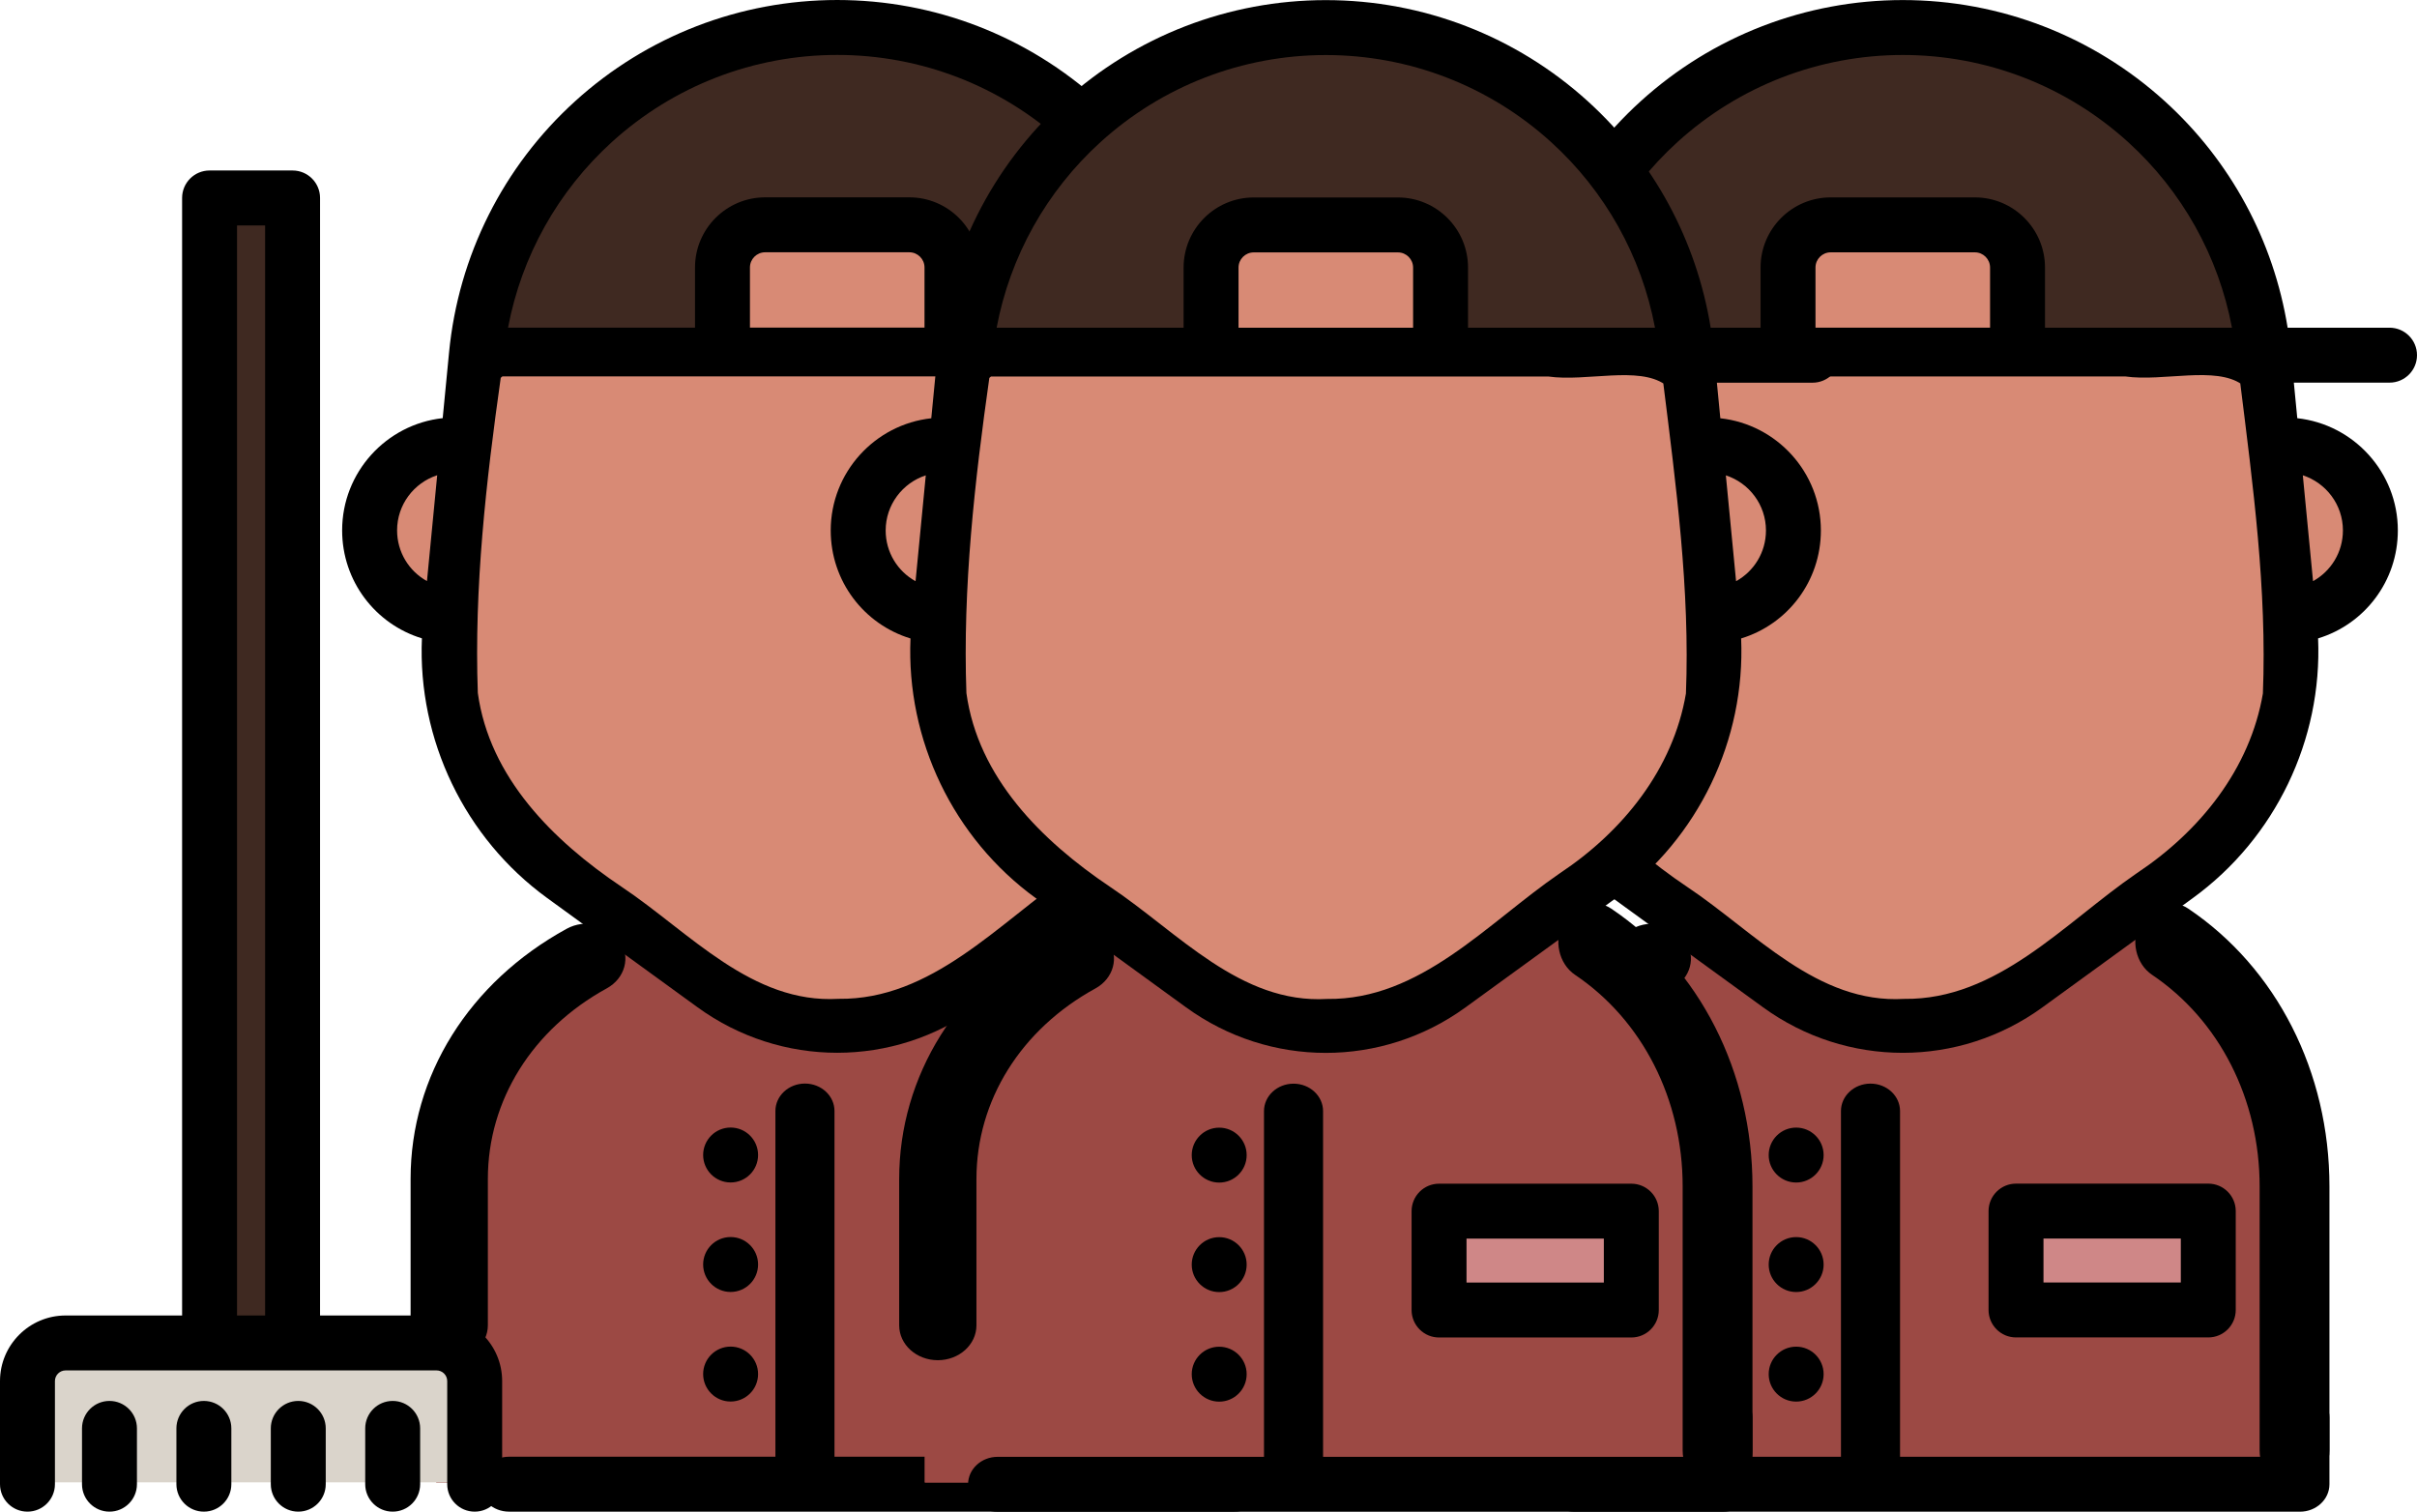 <?xml version="1.0" encoding="UTF-8" standalone="no"?>
<!-- Uploaded to: SVG Repo, www.svgrepo.com, Generator: SVG Repo Mixer Tools -->

<svg
   version="1.1"
   id="Layer_1"
   viewBox="0 0 760.491 475.688"
   xml:space="preserve"
   sodipodi:docname="small_log_with_text.svg"
   inkscape:version="1.2.2 (b0a84865, 2022-12-01)"
   width="760.491"
   height="475.688"
   xmlns:inkscape="http://www.inkscape.org/namespaces/inkscape"
   xmlns:sodipodi="http://sodipodi.sourceforge.net/DTD/sodipodi-0.dtd"
   xmlns="http://www.w3.org/2000/svg"
   xmlns:svg="http://www.w3.org/2000/svg"><defs
   id="defs7346" /><sodipodi:namedview
   id="namedview7344"
   pagecolor="#ffffff"
   bordercolor="#000000"
   borderopacity="0.25"
   inkscape:showpageshadow="2"
   inkscape:pageopacity="0.0"
   inkscape:pagecheckerboard="0"
   inkscape:deskcolor="#d1d1d1"
   showgrid="false"
   inkscape:zoom="0.15275235"
   inkscape:cx="10094.771"
   inkscape:cy="7986.7838"
   inkscape:window-width="1432"
   inkscape:window-height="864"
   inkscape:window-x="4"
   inkscape:window-y="4"
   inkscape:window-maximized="0"
   inkscape:current-layer="Layer_1" />




































<g
   id="g3687"
   transform="translate(-9835.568,-10504.34)"><g
     id="g2673"><path
       style="fill:#9c4944;fill-opacity:1"
       d="m 10488.026,10794.923 h -108.671 c -39.358,0 -71.264,31.906 -71.264,71.264 v 104.606 h 251.199 v -104.606 c 0,-39.358 -31.906,-71.264 -71.264,-71.264 z"
       id="path7271-6-0" /><path
       style="fill:#9c4944;fill-opacity:1"
       d="m 10423.264,10794.923 h -43.91 c -39.358,0 -71.264,31.906 -71.264,71.264 v 104.606 h 43.909 v -104.606 c 0,-39.358 31.907,-71.264 71.265,-71.264 z"
       id="path7273-5-3" /><g
       id="g7279-3-9"
       transform="translate(10170.834,10481.128)">
	<path
   style="fill:#d88a75;fill-opacity:1"
   d="m 141.384,216.395 c -14.288,-0.634 -25.661,-12.422 -25.661,-26.86 0,-14.841 12.03,-26.883 26.883,-26.883 1.337,0 2.65,0.092 3.941,0.288"
   id="path7275-8-5" />
	<path
   style="fill:#d88a75;fill-opacity:1"
   d="m 384.309,216.395 c 14.288,-0.634 25.673,-12.422 25.673,-26.86 0,-14.841 -12.041,-26.883 -26.894,-26.883 -1.337,0 -2.662,0.104 -3.941,0.288"
   id="path7277-5-3" />
</g><path
       style="fill:#f7cba4"
       d="m 10394.796,10813.721 -47.3,-34.366 c -24.995,-18.16 -38.518,-48.191 -35.546,-78.943 l 8.204,-84.898 c 5.651,-58.473 54.788,-103.091 113.533,-103.091 v 0 c 58.745,0 107.882,44.618 113.533,103.091 l 8.204,84.898 c 2.972,30.753 -10.549,60.782 -35.546,78.943 l -47.3,34.366 c -23.191,16.849 -54.592,16.849 -77.782,0 z"
       id="path7281-12-1" /><path
       style="fill:#3f2921;fill-opacity:1"
       d="m 10547.218,10615.519 h -227.059 c 5.646,-58.479 54.78,-103.095 113.523,-103.095 29.372,0 56.347,11.154 76.685,29.614 20.327,18.47 34.028,44.235 36.851,73.481 z"
       id="path7283-4-1" /><path
       style="fill:#e0b394"
       d="m 10341.385,10717.144 c -0.795,13.447 3.584,26.674 12.249,36.987 l 49.437,60.749 c 2.581,3.077 5.508,5.658 8.677,7.72 -5.946,-2.074 -11.661,-5.047 -16.95,-8.884 l -47.301,-34.361 c -24.993,-18.16 -38.509,-48.189 -35.537,-78.943 l 8.193,-84.901 c 5.6,-57.903 53.835,-102.219 111.83,-103.06 -35.721,0.864 -76.17,34.533 -78.278,70.392 z"
       id="path7285-6-2" /><path
       style="fill:#3f2921;fill-opacity:1"
       d="m 10434.684,10512.456 c -0.254,0.01 -0.495,0.01 -0.749,0.03 -35.537,1.302 -75.429,34.752 -77.526,70.358 l -2.512,32.67 -31.043,0.03 v -0.03 c 0.53,-5.427 1.429,-10.739 2.673,-15.902 0.01,-0.05 0.02,-0.09 0.03,-0.127 0.219,-0.864 0.438,-1.728 0.668,-2.593 0.23,-0.853 0.472,-1.717 0.714,-2.57 0.495,-1.705 1.037,-3.399 1.613,-5.059 1.429,-4.171 3.1,-8.227 5.001,-12.157 1.118,-2.351 2.328,-4.667 3.63,-6.925 1.694,-3.019 3.549,-5.946 5.531,-8.779 1.463,-2.132 3.019,-4.195 4.644,-6.212 12.376,-15.452 28.669,-27.55 47.301,-34.856 4.851,-1.924 9.875,-3.514 15.026,-4.736 0.853,-0.196 1.717,-0.403 2.581,-0.588 0.864,-0.184 1.728,-0.357 2.604,-0.53 0.876,-0.161 1.751,-0.323 2.627,-0.472 3.514,-0.599 7.075,-1.026 10.693,-1.268 0.899,-0.06 1.809,-0.115 2.719,-0.161 1.258,-0.07 2.514,-0.102 3.77,-0.125 z"
       id="path7287-7-6" /><path
       style="fill:#d88a75;fill-opacity:1"
       d="m 10456.372,10574.52 h -45.371 c -7.412,0 -13.42,6.008 -13.42,13.42 v 27.574 h 72.21 v -27.574 c 0,-7.412 -6.007,-13.42 -13.419,-13.42 z"
       id="path7291-5-9" /><rect
       x="10469.323"
       y="10884.844"
       style="fill:#cf8787;fill-opacity:1"
       width="60.495"
       height="31.111"
       id="rect7293-0-1" /><path
       d="m 10365.849,10800.278 c -3.484,-5.179 -10.963,-6.828 -16.699,-3.685 -30.761,16.851 -49.125,46.273 -49.125,78.703 v 46.058 c 0,6.058 5.441,10.969 12.156,10.969 6.715,0 12.155,-4.911 12.155,-10.969 v -46.058 c 0,-24.7 13.993,-47.109 37.428,-59.949 5.739,-3.143 7.567,-9.889 4.085,-15.069 z"
       id="path7305-5-9"
       style="stroke-width:1.336" /><path
       d="m 10559.212,10941.716 c -5.136,0 -9.296,3.869 -9.296,8.642 v 12.367 h -116.514 v -108.775 c 0,-4.773 -4.16,-8.642 -9.296,-8.642 -5.135,0 -9.296,3.869 -9.296,8.642 v 108.775 h -83.811 c -5.135,0 -9.296,3.869 -9.296,8.642 0,4.773 4.161,8.642 9.296,8.642 h 228.214 c 5.135,0 9.296,-3.869 9.296,-8.642 v -21.01 c 0,-4.771 -4.162,-8.641 -9.297,-8.641 z"
       id="path7307-2-0"
       style="stroke-width:1.037" /><path
       d="m 10524.108,10790.258 c -5.184,-3.489 -11.941,-1.66 -15.091,4.091 -3.146,5.75 -1.494,13.241 3.69,16.73 21.186,14.262 33.835,39.143 33.835,66.557 v 83.069 c 0,6.726 4.916,12.178 10.984,12.178 6.068,0 10.984,-5.452 10.984,-12.178 v -83.069 c 0,-35.997 -16.602,-68.664 -44.402,-87.378 z"
       id="path7309-07-61"
       style="stroke-width:1.338" /><path
       d="m 10461.251,10885.421 v 31.111 c 0,4.773 3.868,8.642 8.642,8.642 h 60.492 c 4.774,0 8.642,-3.869 8.642,-8.642 v -31.111 c 0,-4.773 -3.868,-8.642 -8.642,-8.642 h -60.492 c -4.772,0 -8.642,3.869 -8.642,8.642 z m 17.284,8.642 h 43.207 v 13.825 h -43.207 z"
       id="path7329-9-7" /><path
       d="m 10303.585,10705.218 c -1.364,31.891 13.432,62.833 39.408,81.705 l 47.3,34.366 c 13.151,9.555 28.557,14.332 43.97,14.331 15.407,0 30.821,-4.779 43.969,-14.331 l 47.301,-34.366 c 25.978,-18.874 40.774,-49.817 39.407,-81.709 14.608,-4.452 25.092,-17.992 25.092,-33.976 0,-18.272 -13.872,-33.36 -31.64,-35.307 l -1.082,-11.194 h 30.108 c 4.774,0 8.642,-3.869 8.642,-8.642 0,-4.773 -3.868,-8.642 -8.642,-8.642 h -32.061 c -4.424,-27.393 -17.933,-52.458 -38.611,-71.233 -22.628,-20.545 -51.922,-31.861 -82.485,-31.861 -30.564,0 -59.859,11.315 -82.487,31.861 -22.629,20.546 -36.708,48.616 -39.648,79.039 l -1.998,20.672 c -17.768,1.942 -31.642,17.033 -31.642,35.308 0,15.988 10.491,29.531 25.099,33.979 z m 269.165,-33.979 c 0,6.871 -3.776,12.851 -9.4,15.962 l -3.218,-33.303 c 7.313,2.378 12.618,9.248 12.618,17.341 z m -25.351,30.58 c 2.665,27.581 -9.605,54.835 -32.023,71.122 l -47.302,34.366 c -20.224,14.693 -47.398,14.694 -67.622,0 l -47.3,-34.366 c -22.418,-16.288 -34.689,-43.539 -32.024,-71.122 l 7.45,-77.082 h 211.372 z m -140.599,-94.371 v -18.932 c 0,-2.634 2.143,-4.777 4.777,-4.777 h 45.371 c 2.634,0 4.777,2.143 4.777,4.777 v 18.932 z m -43.405,-58.432 c 19.44,-17.652 44.609,-27.374 70.868,-27.374 26.258,0 51.427,9.722 70.867,27.374 17.069,15.498 28.471,35.981 32.71,58.437 h -58.83 v -18.937 c 0,-12.165 -9.897,-22.062 -22.062,-22.062 h -45.371 c -12.166,0 -22.062,9.897 -22.062,22.062 v 18.937 h -58.83 c 4.24,-22.457 15.643,-42.938 32.71,-58.437 z m -55,104.878 -3.219,33.312 c -5.624,-3.111 -9.402,-9.094 -9.402,-15.967 0,-8.095 5.307,-14.969 12.621,-17.345 z"
       id="path7331-4-3" /><circle
       cx="10400.716"
       cy="10867.789"
       r="8.642"
       id="circle7335-91-8" /><circle
       cx="10400.716"
       cy="10902.243"
       r="8.642"
       id="circle7337-5-7" /><circle
       cx="10400.716"
       cy="10936.72"
       r="8.642"
       id="circle7339-9-0" /><path
       style="fill:#d88a75;fill-opacity:1;stroke:#000000;stroke-width:2.1"
       d="m 10327.404,10622.694 c -4.667,32.978 -8.483,66.508 -7.272,99.816 3.708,27.058 24.028,47.197 45.68,61.748 21.301,14.199 41.035,37.049 68.894,35.44 29.823,0.346 50.941,-24.054 73.728,-39.69 20.05,-13.311 36.082,-33.153 40.181,-57.346 1.318,-32.772 -3.134,-65.773 -7.179,-98.306 -8.797,-6.036 -25.312,-0.91 -37.069,-2.61 -58.614,0 -117.229,0 -175.843,0 z"
       id="path9534-83-3" /><g
       id="g1737-54-8"
       transform="translate(-264.432,2375.381)"><rect
         x="10165.364"
         y="8190.675"
         style="fill:#3f2921;fill-opacity:1"
         width="26.119"
         height="360.286"
         id="rect7269-7-9"
         inkscape:export-filename="logo_with_text.svg"
         inkscape:export-xdpi="96"
         inkscape:export-ydpi="96" /><path
         style="fill:#9c4944;fill-opacity:1"
         d="m 10417.192,8419.524 h -108.671 c -39.358,0 -71.264,31.906 -71.264,71.264 v 104.606 h 251.199 v -104.606 c 0,-39.358 -31.906,-71.264 -71.264,-71.264 z"
         id="path7271-9-4" /><path
         style="fill:#9c4944;fill-opacity:1"
         d="m 10352.43,8419.524 h -43.91 c -39.358,0 -71.264,31.906 -71.264,71.264 v 104.606 h 43.909 v -104.606 c 10e-4,-39.358 31.907,-71.264 71.265,-71.264 z"
         id="path7273-66-3" /><g
         id="g7279-66-9"
         transform="translate(10100,8105.728)">
	<path
   style="fill:#d88a75;fill-opacity:1"
   d="m 141.384,216.395 c -14.288,-0.634 -25.661,-12.422 -25.661,-26.86 0,-14.841 12.03,-26.883 26.883,-26.883 1.337,0 2.65,0.092 3.941,0.288"
   id="path7275-7-5" />
	<path
   style="fill:#d88a75;fill-opacity:1"
   d="m 384.309,216.395 c 14.288,-0.634 25.673,-12.422 25.673,-26.86 0,-14.841 -12.041,-26.883 -26.894,-26.883 -1.337,0 -2.662,0.104 -3.941,0.288"
   id="path7277-0-1" />
</g><path
         style="fill:#f7cba4"
         d="m 10323.962,8438.322 -47.3,-34.366 c -24.995,-18.16 -38.518,-48.191 -35.546,-78.944 l 8.204,-84.898 c 5.651,-58.473 54.788,-103.091 113.533,-103.091 v 0 c 58.745,0 107.882,44.618 113.533,103.091 l 8.204,84.898 c 2.972,30.753 -10.549,60.783 -35.546,78.944 l -47.3,34.366 c -23.191,16.849 -54.592,16.849 -77.782,0 z"
         id="path7281-4-7" /><path
         style="fill:#3f2921;fill-opacity:1"
         d="m 10476.384,8240.119 h -227.059 c 5.646,-58.479 54.78,-103.095 113.523,-103.095 29.372,0 56.347,11.154 76.685,29.614 20.327,18.471 34.028,44.236 36.851,73.481 z"
         id="path7283-1-4" /><path
         style="fill:#e0b394"
         d="m 10270.551,8341.744 c -0.795,13.447 3.584,26.675 12.249,36.988 l 49.437,60.749 c 2.581,3.077 5.508,5.658 8.677,7.72 -5.946,-2.074 -11.661,-5.047 -16.95,-8.884 l -47.301,-34.361 c -24.993,-18.16 -38.509,-48.189 -35.537,-78.943 l 8.193,-84.901 c 5.6,-57.903 53.835,-102.22 111.83,-103.061 -35.721,0.864 -76.17,34.534 -78.278,70.393 z"
         id="path7285-0-5" /><path
         style="fill:#3f2921;fill-opacity:1"
         d="m 10363.85,8137.056 c -0.254,0.012 -0.495,0.012 -0.749,0.035 -35.537,1.302 -75.429,34.753 -77.526,70.359 l -2.512,32.67 -31.043,0.032 v -0.035 c 0.53,-5.427 1.429,-10.739 2.673,-15.902 0.01,-0.046 0.02,-0.092 0.03,-0.127 0.219,-0.864 0.438,-1.728 0.668,-2.593 0.23,-0.853 0.472,-1.717 0.714,-2.57 0.495,-1.705 1.037,-3.399 1.613,-5.059 1.429,-4.171 3.1,-8.227 5.001,-12.157 1.118,-2.351 2.328,-4.667 3.63,-6.925 1.694,-3.019 3.549,-5.946 5.531,-8.78 1.463,-2.132 3.019,-4.194 4.644,-6.211 12.376,-15.452 28.669,-27.551 47.301,-34.857 4.851,-1.924 9.875,-3.514 15.026,-4.736 0.853,-0.196 1.717,-0.403 2.581,-0.588 0.864,-0.184 1.728,-0.357 2.604,-0.53 0.876,-0.161 1.751,-0.323 2.627,-0.472 3.514,-0.599 7.075,-1.026 10.693,-1.268 0.899,-0.058 1.809,-0.115 2.719,-0.161 1.258,-0.067 2.514,-0.102 3.77,-0.125 z"
         id="path7287-8-1" /><path
         style="fill:#dad4cb;fill-opacity:1"
         d="m 10108.066,8595.393 v -32.444 c 0,-6.625 5.371,-11.995 11.995,-11.995 h 116.723 c 6.625,0 11.995,5.371 11.995,11.995 v 32.444"
         id="path7289-1-4" /><path
         style="fill:#d88a75;fill-opacity:1"
         d="m 10385.538,8199.121 h -45.371 c -7.412,0 -13.42,6.008 -13.42,13.42 v 27.574 h 72.21 v -27.574 c 0,-7.412 -6.007,-13.42 -13.419,-13.42 z"
         id="path7291-4-6" /><rect
         x="10398.489"
         y="8509.444"
         style="fill:#cf8787;fill-opacity:1"
         width="60.495"
         height="31.111"
         id="rect7293-8-0" /><path
         d="m 10295.015,8424.878 c -3.484,-5.179 -10.963,-6.827 -16.699,-3.685 -30.761,16.851 -49.125,46.273 -49.125,78.704 v 46.057 c 0,6.058 5.441,10.969 12.156,10.969 6.715,0 12.155,-4.911 12.155,-10.969 v -46.057 c 0,-24.7 13.993,-47.11 37.428,-59.95 5.739,-3.143 7.567,-9.889 4.085,-15.069 z"
         id="path7305-8-3"
         style="stroke-width:1.336" /><path
         d="m 10488.378,8566.317 c -5.136,0 -9.296,3.869 -9.296,8.642 v 12.367 h -116.514 v -108.775 c 0,-4.773 -4.16,-8.642 -9.296,-8.642 -5.135,0 -9.296,3.869 -9.296,8.642 v 108.775 h -83.811 c -5.135,0 -9.296,3.869 -9.296,8.642 0,4.773 4.161,8.642 9.296,8.642 h 228.214 c 5.135,0 9.296,-3.869 9.296,-8.642 v -21.01 c -10e-4,-4.771 -4.162,-8.641 -9.297,-8.641 z"
         id="path7307-4-2"
         style="stroke-width:1.037" /><path
         d="m 10453.274,8414.859 c -5.184,-3.489 -11.941,-1.66 -15.091,4.091 -3.146,5.75 -1.494,13.241 3.69,16.73 21.186,14.262 33.835,39.143 33.835,66.557 v 83.069 c 0,6.726 4.916,12.178 10.984,12.178 6.068,0 10.984,-5.452 10.984,-12.178 v -83.069 c 0,-35.998 -16.602,-68.664 -44.402,-87.378 z"
         id="path7309-5-2"
         style="stroke-width:1.338" /><path
         d="m 10237.361,8542.887 h -36.66 v -351.64 c 0,-4.773 -3.868,-8.642 -8.642,-8.642 h -26.118 c -4.774,0 -8.642,3.869 -8.642,8.642 v 86.339 c 0,4.773 3.868,-3.556 8.642,-3.556 4.774,0 8.642,29.24 8.642,24.467 V 8199.89 h 8.833 v 342.998 h -8.833 v -273.669 c 0,-4.773 -3.868,-8.642 -8.642,-8.642 -4.774,0 -8.642,3.869 -8.642,8.642 v 273.669 h -36.662 c -11.38,0 -20.637,9.257 -20.637,20.637 v 32.444 c 0,4.773 3.868,8.642 8.642,8.642 4.774,0 8.642,-3.869 8.642,-8.642 v -32.444 c 0,-1.849 1.505,-3.353 3.353,-3.353 h 45.303 26.118 45.302 c 1.848,0 3.353,1.504 3.353,3.353 v 32.444 c 0,4.773 3.868,8.642 8.642,8.642 4.774,0 8.642,-3.869 8.642,-8.642 v -32.444 c 0,-11.38 -9.256,-20.638 -20.636,-20.638 z"
         id="path7313-7-1"
         sodipodi:nodetypes="scsssssssccccssscsssssssccssssscs" /><path
         d="m 10134.444,8569.774 c -4.774,0 -8.642,3.869 -8.642,8.642 v 17.553 c 0,4.773 3.868,8.642 8.642,8.642 4.774,0 8.642,-3.869 8.642,-8.642 v -17.553 c 0,-4.772 -3.869,-8.642 -8.642,-8.642 z"
         id="path7315-9-4" /><path
         d="m 10223.555,8569.774 c -4.774,0 -8.642,3.869 -8.642,8.642 v 17.553 c 0,4.773 3.868,8.642 8.642,8.642 4.774,0 8.642,-3.869 8.642,-8.642 v -17.553 c 0,-4.772 -3.869,-8.642 -8.642,-8.642 z"
         id="path7317-8-7" /><path
         d="m 10164.148,8569.774 c -4.774,0 -8.642,3.869 -8.642,8.642 v 17.553 c 0,4.773 3.868,8.642 8.642,8.642 4.774,0 8.642,-3.869 8.642,-8.642 v -17.553 c 0,-4.772 -3.868,-8.642 -8.642,-8.642 z"
         id="path7319-4-7" /><path
         d="m 10193.85,8569.774 c -4.774,0 -8.642,3.869 -8.642,8.642 v 17.553 c 0,4.773 3.868,8.642 8.642,8.642 4.774,0 8.642,-3.869 8.642,-8.642 v -17.553 c 0,-4.772 -3.868,-8.642 -8.642,-8.642 z"
         id="path7321-5-0" /><path
         d="m 10390.417,8510.021 v 31.111 c 0,4.773 3.868,8.642 8.642,8.642 h 60.492 c 4.774,0 8.642,-3.869 8.642,-8.642 v -31.111 c 0,-4.773 -3.868,-8.642 -8.642,-8.642 h -60.492 c -4.772,0 -8.642,3.869 -8.642,8.642 z m 17.284,8.642 h 43.207 v 13.826 h -43.207 z"
         id="path7329-8-9" /><path
         d="m 10232.751,8329.819 c -1.364,31.891 13.432,62.833 39.408,81.705 l 47.3,34.366 c 13.151,9.555 28.557,14.332 43.97,14.331 15.407,0 30.821,-4.779 43.969,-14.331 l 47.301,-34.366 c 25.978,-18.874 40.774,-49.817 39.407,-81.709 14.608,-4.452 25.092,-17.992 25.092,-33.976 0,-18.272 -13.872,-33.36 -31.64,-35.307 l -1.082,-11.194 h 30.108 c 4.774,0 8.642,-3.869 8.642,-8.642 0,-4.773 -3.868,-8.642 -8.642,-8.642 h -32.061 c -4.424,-27.393 -17.933,-52.458 -38.611,-71.233 -22.628,-20.546 -51.922,-31.862 -82.485,-31.862 -30.564,0 -59.859,11.315 -82.487,31.862 -22.629,20.546 -36.708,48.616 -39.648,79.039 l -1.998,20.672 c -17.768,1.942 -31.642,17.033 -31.642,35.308 0,15.988 10.491,29.53 25.099,33.979 z m 269.165,-33.979 c 0,6.87 -3.776,12.85 -9.4,15.962 l -3.218,-33.303 c 7.313,2.378 12.618,9.248 12.618,17.341 z m -25.351,30.58 c 2.665,27.581 -9.605,54.834 -32.023,71.122 l -47.302,34.366 c -20.224,14.693 -47.398,14.694 -67.622,0 l -47.3,-34.366 c -22.418,-16.288 -34.689,-43.539 -32.024,-71.122 l 7.45,-77.082 h 211.372 z m -140.599,-94.372 v -18.931 c 0,-2.634 2.143,-4.777 4.777,-4.777 h 45.371 c 2.634,0 4.777,2.143 4.777,4.777 v 18.931 z m -43.405,-58.432 c 19.44,-17.652 44.609,-27.374 70.868,-27.374 26.258,0 51.427,9.722 70.867,27.374 17.069,15.498 28.471,35.981 32.71,58.437 h -58.83 v -18.937 c 0,-12.165 -9.897,-22.062 -22.062,-22.062 h -45.371 c -12.166,0 -22.062,9.897 -22.062,22.062 v 18.937 h -58.83 c 4.24,-22.457 15.643,-42.938 32.71,-58.437 z m -55,104.878 -3.219,33.312 c -5.624,-3.11 -9.402,-9.093 -9.402,-15.966 0,-8.096 5.307,-14.97 12.621,-17.346 z"
         id="path7331-8-5" /><circle
         cx="10329.882"
         cy="8492.39"
         r="8.642"
         id="circle7335-9-7" /><circle
         cx="10329.882"
         cy="8526.844"
         r="8.642"
         id="circle7337-4-2" /><circle
         cx="10329.882"
         cy="8561.32"
         r="8.642"
         id="circle7339-7-9" /><path
         style="fill:#d88a75;fill-opacity:1;stroke:#000000;stroke-width:2.1"
         d="m 10256.57,8247.294 c -4.667,32.978 -8.483,66.508 -7.272,99.816 3.708,27.058 24.028,47.197 45.68,61.748 21.301,14.199 41.035,37.049 68.894,35.44 29.823,0.346 50.941,-24.053 73.728,-39.689 20.05,-13.311 36.082,-33.153 40.181,-57.346 1.318,-32.772 -3.134,-65.773 -7.179,-98.306 -8.797,-6.036 -25.312,-0.91 -37.069,-2.61 -58.614,0 -117.229,0 -175.843,0 z"
         id="path9534-0-7" /></g><path
       style="fill:#9c4944;fill-opacity:1"
       d="m 10306.489,10794.942 h -108.671 c -39.358,0 -71.264,31.906 -71.264,71.264 v 104.606 h 251.199 v -104.606 c 0,-39.358 -31.906,-71.264 -71.264,-71.264 z"
       id="path7271-6-6" /><path
       style="fill:#9c4944;fill-opacity:1"
       d="m 10241.727,10794.942 h -43.91 c -39.358,0 -71.264,31.906 -71.264,71.264 v 104.606 h 43.909 v -104.606 c 0,-39.358 31.907,-71.264 71.265,-71.264 z"
       id="path7273-5-8" /><g
       id="g7279-3-2"
       transform="translate(9989.297,10481.146)">
	<path
   style="fill:#d88a75;fill-opacity:1"
   d="m 141.384,216.395 c -14.288,-0.634 -25.661,-12.422 -25.661,-26.86 0,-14.841 12.03,-26.883 26.883,-26.883 1.337,0 2.65,0.092 3.941,0.288"
   id="path7275-8-9" />
	<path
   style="fill:#d88a75;fill-opacity:1"
   d="m 384.309,216.395 c 14.288,-0.634 25.673,-12.422 25.673,-26.86 0,-14.841 -12.041,-26.883 -26.894,-26.883 -1.337,0 -2.662,0.104 -3.941,0.288"
   id="path7277-5-9" />
</g><path
       style="fill:#f7cba4"
       d="m 10213.259,10813.74 -47.3,-34.366 c -24.995,-18.16 -38.518,-48.191 -35.546,-78.943 l 8.204,-84.898 c 5.651,-58.473 54.788,-103.092 113.533,-103.092 v 0 c 58.745,0 107.882,44.619 113.533,103.092 l 8.204,84.898 c 2.972,30.753 -10.549,60.782 -35.546,78.943 l -47.3,34.366 c -23.191,16.849 -54.592,16.849 -77.782,0 z"
       id="path7281-12-8" /><path
       style="fill:#3f2921;fill-opacity:1"
       d="m 10365.681,10615.538 h -227.059 c 5.646,-58.479 54.78,-103.096 113.523,-103.096 29.372,0 56.347,11.155 76.685,29.615 20.327,18.47 34.028,44.235 36.851,73.481 z"
       id="path7283-4-3" /><path
       style="fill:#e0b394"
       d="m 10159.848,10717.163 c -0.795,13.447 3.584,26.674 12.249,36.987 l 49.437,60.749 c 2.581,3.077 5.508,5.658 8.677,7.72 -5.946,-2.074 -11.661,-5.047 -16.95,-8.884 l -47.301,-34.361 c -24.993,-18.16 -38.509,-48.189 -35.537,-78.943 l 8.193,-84.901 c 5.6,-57.903 53.835,-102.22 111.83,-103.061 -35.721,0.864 -76.17,34.534 -78.278,70.393 z"
       id="path7285-6-7" /><path
       style="fill:#3f2921;fill-opacity:1"
       d="m 10253.147,10512.474 c -0.254,0.01 -0.495,0.01 -0.749,0.04 -35.537,1.302 -75.429,34.753 -77.526,70.359 l -2.512,32.67 -31.043,0.03 v -0.03 c 0.53,-5.427 1.429,-10.739 2.673,-15.902 0.01,-0.05 0.02,-0.09 0.03,-0.127 0.219,-0.864 0.438,-1.728 0.668,-2.593 0.23,-0.853 0.472,-1.717 0.714,-2.57 0.495,-1.705 1.037,-3.399 1.613,-5.059 1.429,-4.171 3.1,-8.227 5.001,-12.157 1.118,-2.351 2.328,-4.667 3.63,-6.925 1.694,-3.019 3.549,-5.946 5.531,-8.779 1.463,-2.132 3.019,-4.195 4.644,-6.212 12.376,-15.452 28.669,-27.55 47.301,-34.857 4.851,-1.924 9.875,-3.514 15.026,-4.736 0.853,-0.196 1.717,-0.403 2.581,-0.588 0.864,-0.184 1.728,-0.357 2.604,-0.53 0.876,-0.161 1.751,-0.323 2.627,-0.472 3.514,-0.599 7.075,-1.026 10.693,-1.268 0.899,-0.06 1.809,-0.115 2.719,-0.161 1.258,-0.07 2.514,-0.102 3.77,-0.125 z"
       id="path7287-7-1" /><path
       style="fill:#d88a75;fill-opacity:1"
       d="m 10274.835,10574.539 h -45.371 c -7.412,0 -13.42,6.008 -13.42,13.42 v 27.574 h 72.21 v -27.574 c 0,-7.412 -6.007,-13.42 -13.419,-13.42 z"
       id="path7291-5-2" /><rect
       x="10287.786"
       y="10884.862"
       style="fill:#cf8787;fill-opacity:1"
       width="60.495"
       height="31.111"
       id="rect7293-0-6" /><path
       d="m 10184.312,10800.297 c -3.484,-5.179 -10.963,-6.828 -16.699,-3.685 -30.761,16.851 -49.125,46.273 -49.125,78.703 v 46.058 c 0,6.058 5.441,10.969 12.156,10.969 6.715,0 12.155,-4.911 12.155,-10.969 v -46.058 c 0,-24.7 13.993,-47.109 37.428,-59.949 5.739,-3.143 7.567,-9.889 4.085,-15.069 z"
       id="path7305-5-1"
       style="stroke-width:1.336" /><path
       d="m 10377.675,10941.735 c -5.136,0 -9.296,3.869 -9.296,8.642 v 12.367 h -116.514 v -108.775 c 0,-4.773 -4.16,-8.642 -9.296,-8.642 -5.135,0 -9.296,3.869 -9.296,8.642 v 108.775 h -83.811 c -5.135,0 -9.296,3.869 -9.296,8.642 0,4.773 4.161,8.642 9.296,8.642 h 228.214 c 5.135,0 9.296,-3.869 9.296,-8.642 v -21.01 c 0,-4.771 -4.162,-8.641 -9.297,-8.641 z"
       id="path7307-2-7"
       style="stroke-width:1.037" /><path
       d="m 10342.571,10790.277 c -5.184,-3.489 -11.941,-1.66 -15.091,4.091 -3.146,5.75 -1.494,13.241 3.69,16.73 21.186,14.262 33.835,39.143 33.835,66.557 v 83.069 c 0,6.726 4.916,12.178 10.984,12.178 6.068,0 10.984,-5.452 10.984,-12.178 v -83.069 c 0,-35.997 -16.602,-68.664 -44.402,-87.378 z"
       id="path7309-07-6"
       style="stroke-width:1.338" /><path
       d="m 10279.714,10885.44 v 31.111 c 0,4.773 3.868,8.642 8.642,8.642 h 60.492 c 4.774,0 8.642,-3.869 8.642,-8.642 v -31.111 c 0,-4.773 -3.868,-8.642 -8.642,-8.642 h -60.492 c -4.772,0 -8.642,3.869 -8.642,8.642 z m 17.284,8.642 h 43.207 v 13.825 h -43.207 z"
       id="path7329-9-5" /><path
       d="m 10122.048,10705.237 c -1.364,31.891 13.432,62.833 39.408,81.705 l 47.3,34.366 c 13.151,9.555 28.557,14.332 43.97,14.331 15.407,0 30.821,-4.779 43.969,-14.331 l 47.301,-34.366 c 25.978,-18.874 40.774,-49.817 39.407,-81.709 14.608,-4.452 25.092,-17.992 25.092,-33.976 0,-18.272 -13.872,-33.36 -31.64,-35.307 l -1.082,-11.194 h 30.108 c 4.774,0 8.642,-3.869 8.642,-8.642 0,-4.773 -3.868,-8.642 -8.642,-8.642 h -32.061 c -4.424,-27.393 -17.933,-52.458 -38.611,-71.233 -22.628,-20.546 -51.922,-31.862 -82.485,-31.862 -30.564,0 -59.859,11.315 -82.487,31.862 -22.629,20.546 -36.708,48.616 -39.648,79.039 l -1.998,20.672 c -17.768,1.942 -31.642,17.033 -31.642,35.308 0,15.988 10.491,29.531 25.099,33.979 z m 269.165,-33.979 c 0,6.871 -3.776,12.851 -9.4,15.962 l -3.218,-33.303 c 7.313,2.378 12.618,9.248 12.618,17.341 z m -25.351,30.58 c 2.665,27.581 -9.605,54.835 -32.023,71.122 l -47.302,34.366 c -20.224,14.693 -47.398,14.694 -67.622,0 l -47.3,-34.366 c -22.418,-16.288 -34.689,-43.539 -32.024,-71.122 l 7.45,-77.082 h 211.372 z m -140.599,-94.371 v -18.932 c 0,-2.634 2.143,-4.777 4.777,-4.777 h 45.371 c 2.634,0 4.777,2.143 4.777,4.777 v 18.932 z m -43.405,-58.432 c 19.44,-17.652 44.609,-27.374 70.868,-27.374 26.258,0 51.427,9.722 70.867,27.374 17.069,15.498 28.471,35.981 32.71,58.437 h -58.83 v -18.937 c 0,-12.165 -9.897,-22.062 -22.062,-22.062 h -45.371 c -12.166,0 -22.062,9.897 -22.062,22.062 v 18.937 h -58.83 c 4.24,-22.457 15.643,-42.938 32.71,-58.437 z m -55,104.878 -3.219,33.312 c -5.624,-3.111 -9.402,-9.094 -9.402,-15.967 0,-8.095 5.307,-14.969 12.621,-17.345 z"
       id="path7331-4-0" /><circle
       cx="10219.179"
       cy="10867.808"
       r="8.642"
       id="circle7335-91-4" /><circle
       cx="10219.179"
       cy="10902.262"
       r="8.642"
       id="circle7337-5-5" /><circle
       cx="10219.179"
       cy="10936.738"
       r="8.642"
       id="circle7339-9-1" /><path
       style="fill:#d88a75;fill-opacity:1;stroke:#000000;stroke-width:2.1"
       d="m 10145.867,10622.713 c -4.667,32.978 -8.483,66.508 -7.272,99.816 3.708,27.058 24.028,47.197 45.68,61.748 21.301,14.199 41.035,37.049 68.894,35.44 29.823,0.346 50.941,-24.054 73.728,-39.69 20.05,-13.311 36.082,-33.153 40.181,-57.346 1.318,-32.772 -3.134,-65.773 -7.179,-98.306 -8.797,-6.036 -25.312,-0.91 -37.069,-2.61 -58.614,0 -117.229,0 -175.843,0 z"
       id="path9534-83-2" /></g></g></svg>
